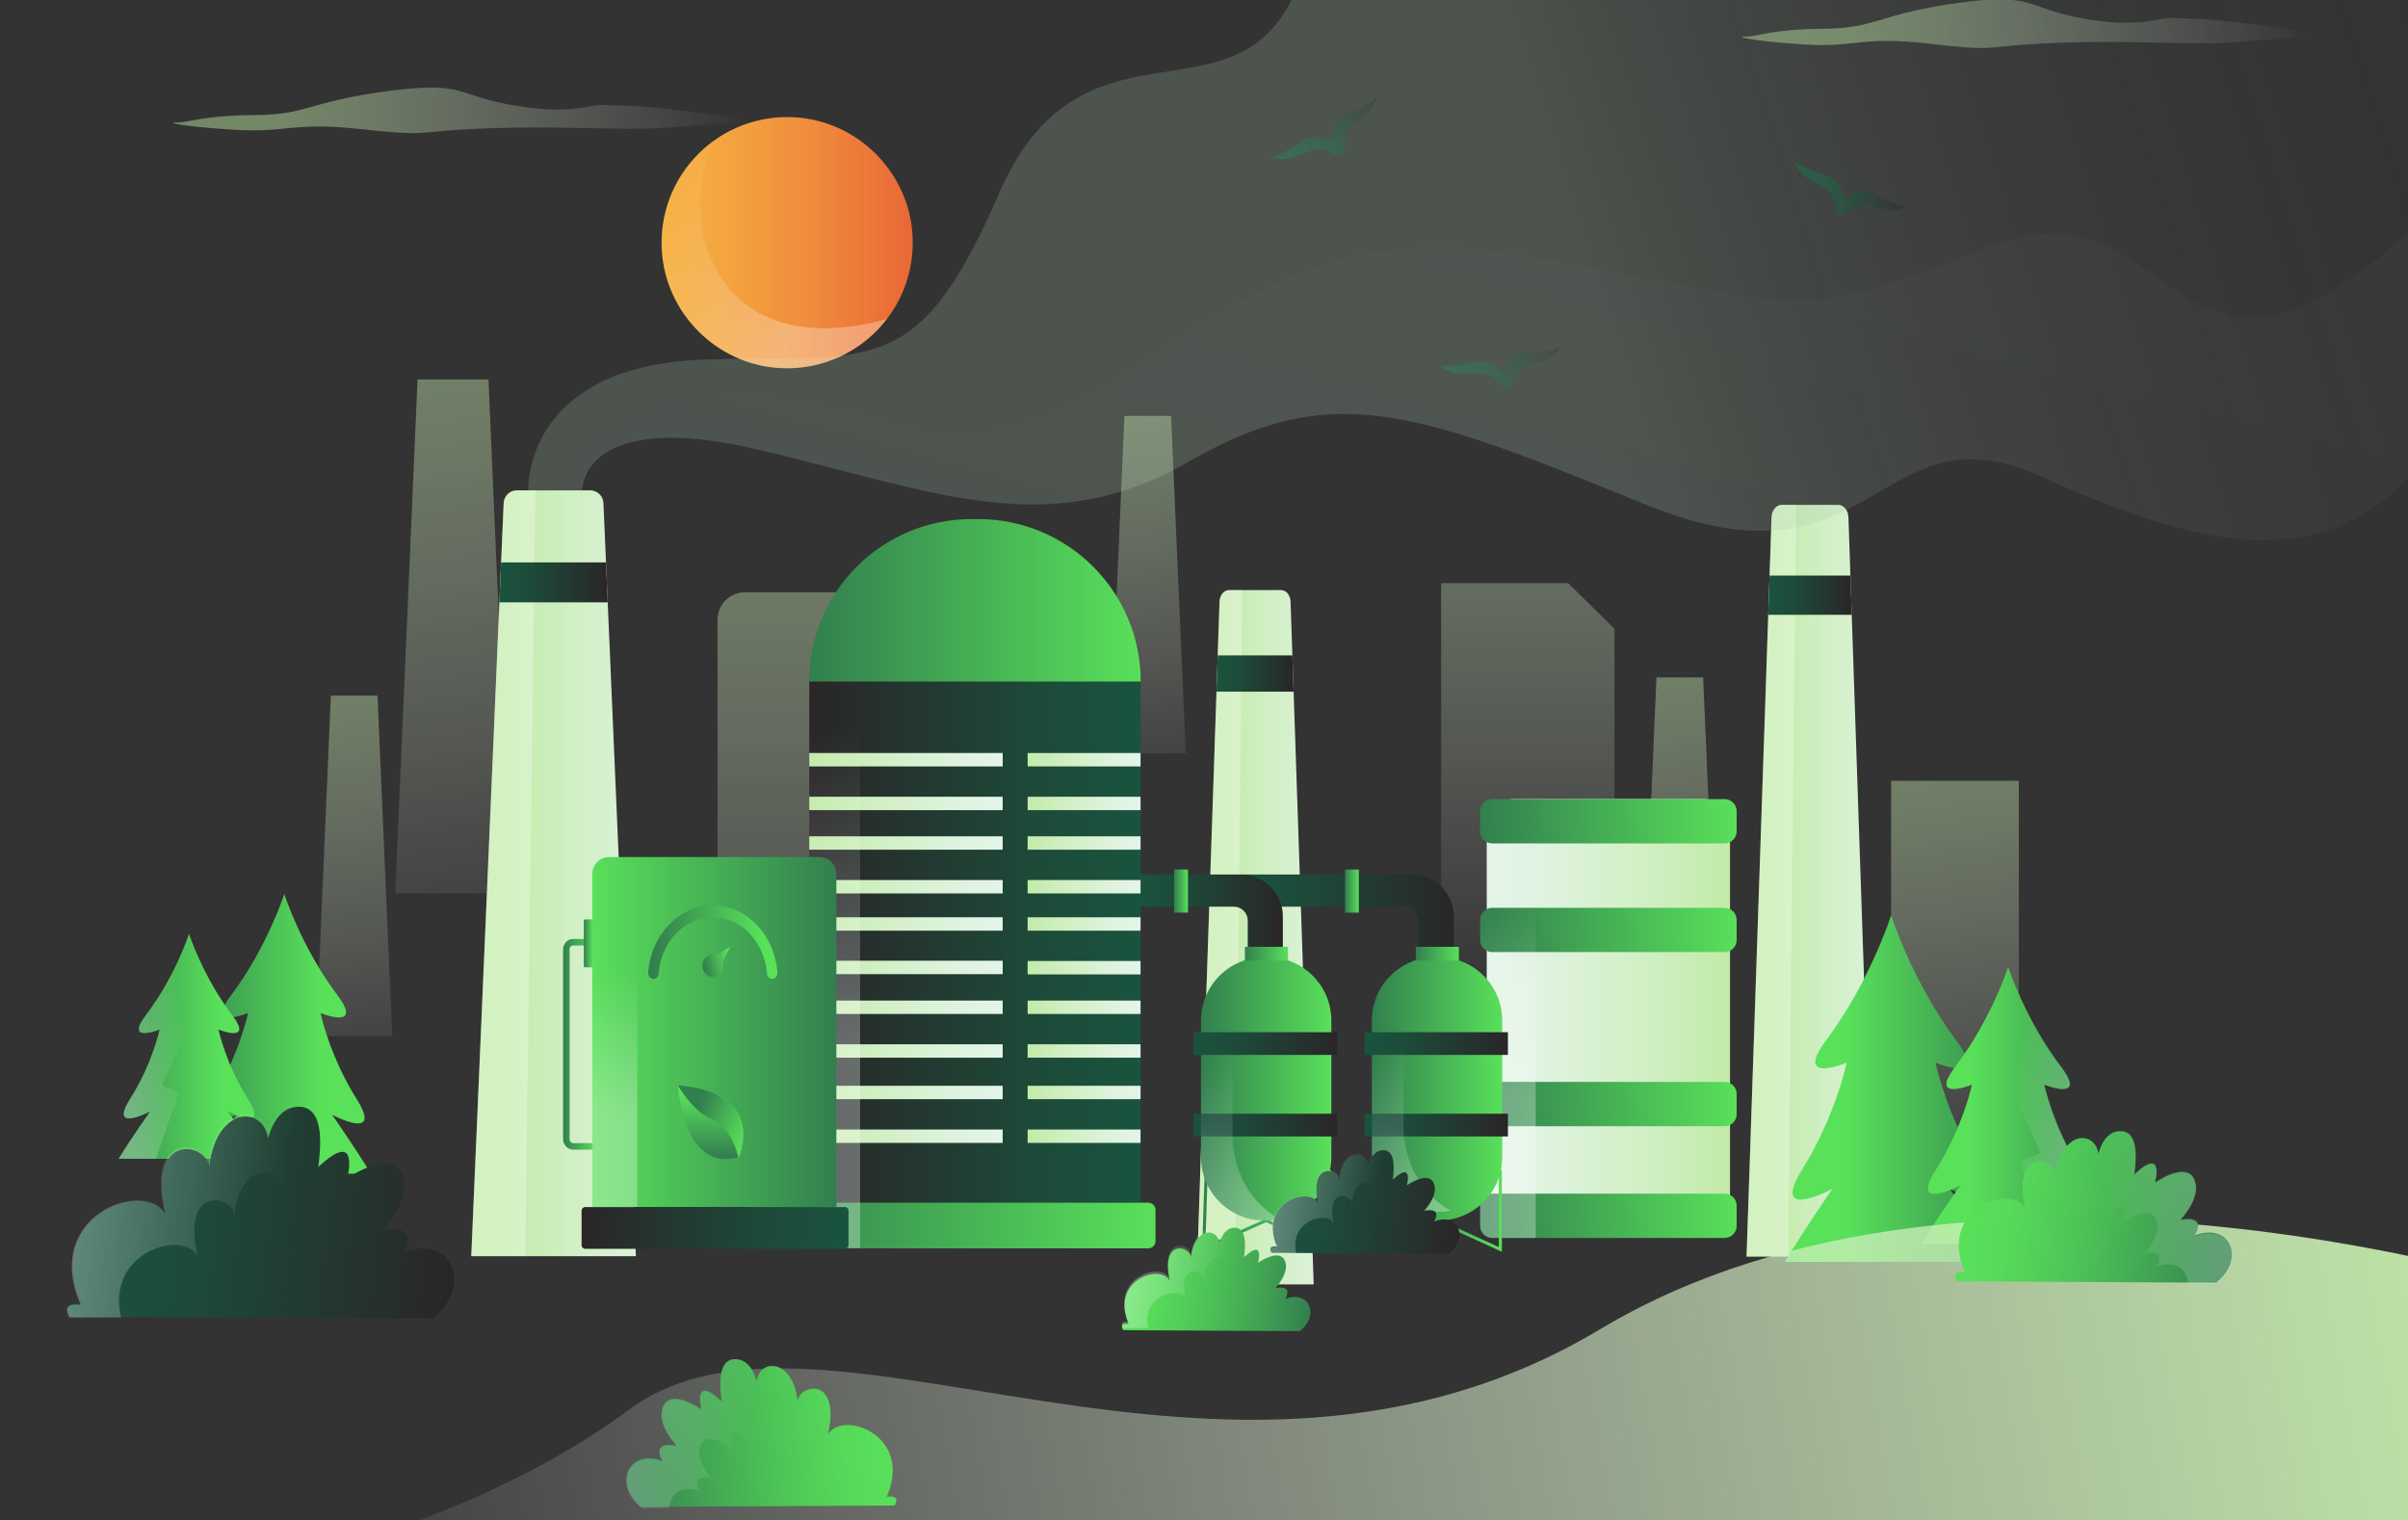 <svg width="792" height="500" viewBox="0 0 792 500" fill="none" xmlns="http://www.w3.org/2000/svg">
<rect x="0" y="0" width="792" height="500" fill="#333333" stroke="none"/>
<g clip-path="url(#clip0_19_3)">
<path opacity="0.5" d="M313 338.788H236V203.819C236 198.831 240.05 194.788 245.046 194.788H313V338.788Z" fill="url(#paint0_linear_19_3)"/>
<path opacity="0.5" d="M474 191.788H515.773L531 206.797V322.788H474V191.788Z" fill="url(#paint1_linear_19_3)"/>
<path opacity="0.5" d="M162.616 169.904L162.215 160.5L161.797 151.095L161.396 141.706L160.661 124.788H137.325L136.59 141.706L136.189 151.095L135.772 160.5L135.371 169.904L130 293.788H168L162.616 169.904Z" fill="url(#paint2_linear_19_3)"/>
<path opacity="0.5" d="M125.456 258.687L125.193 252.455L124.918 246.222L124.655 240.001L124.171 228.788H108.819L108.336 240.001L108.072 246.222L107.798 252.455L107.534 258.687L104 340.788H129L125.456 258.687Z" fill="url(#paint3_linear_19_3)"/>
<path opacity="0.5" d="M561.456 252.689L561.193 246.456L560.918 240.223L560.655 234.001L560.171 222.788H544.819L544.336 234.001L544.072 240.223L543.796 246.456L543.533 252.689L540 334.788H565L561.456 252.689Z" fill="url(#paint4_linear_19_3)"/>
<path opacity="0.5" d="M386.458 166.42L386.194 160.244L385.919 154.067L385.656 147.901L385.172 136.788H369.819L369.336 147.901L369.072 154.067L368.797 160.244L368.533 166.42L365 247.788H390L386.458 166.42Z" fill="url(#paint5_linear_19_3)"/>
<path opacity="0.5" d="M664 256.788H622V371.788H664V256.788Z" fill="url(#paint6_linear_19_3)"/>
<path d="M300.121 77.128C301.696 102.056 281.145 122.607 256.217 121.032C235.66 119.732 218.978 103.052 217.68 82.495C216.104 57.567 236.656 37.015 261.584 38.591C282.141 39.889 298.821 56.571 300.121 77.128Z" fill="url(#paint7_linear_19_3)"/>
<path d="M291.739 104.847C287.736 106.129 251.83 116.721 236.119 89.587C227.454 74.62 229.864 58.637 234.163 46.742C223.448 54.771 216.755 67.876 217.679 82.495C218.978 103.052 235.658 119.733 256.216 121.032C270.698 121.947 283.691 115.387 291.739 104.847Z" fill="url(#paint8_linear_19_3)"/>
<path opacity="0.5" d="M714.769 5.902C709.259 5.608 704.569 9.494 685.201 6.083C665.832 2.671 669.467 -2.651 643.457 1.039C617.448 4.729 617.172 9.354 599.739 9.459C582.308 9.563 577.88 12.192 574.283 12.014C570.686 11.836 574.006 13.324 592.545 14.571C611.084 15.817 611.36 11.741 634.325 14.348C657.291 16.955 650.927 15.437 671.125 14.348C691.323 13.259 705.888 14.095 722.124 14.246C738.361 14.397 744.448 12.48 754.686 12.728C764.925 12.976 766.411 11.411 746.023 8.64C725.636 5.866 725.41 6.471 714.769 5.902Z" fill="url(#paint9_linear_19_3)"/>
<path opacity="0.5" d="M198.768 34.52C193.258 34.244 188.567 37.888 169.199 34.69C149.831 31.491 153.465 26.501 127.456 29.961C101.447 33.42 101.171 37.756 83.74 37.854C66.308 37.952 61.88 40.417 58.283 40.25C54.686 40.083 58.006 41.478 76.545 42.648C95.084 43.816 95.36 39.994 118.325 42.438C141.291 44.882 134.927 43.459 155.125 42.438C175.323 41.417 189.888 42.201 206.124 42.343C222.361 42.484 228.448 40.687 238.686 40.919C248.925 41.151 250.411 39.685 230.023 37.087C209.634 34.487 209.407 35.053 198.768 34.52Z" fill="url(#paint10_linear_19_3)"/>
<path d="M589.987 53.027C589.987 53.027 591.44 56.72 595.043 58.868C598.646 61.015 603.275 62.846 603.643 67.156C604.011 71.465 606.045 71.343 607.827 70.037C609.609 68.73 612.341 66.263 617.745 68.245C623.148 70.227 627.139 67.902 627.139 67.902C627.139 67.902 622.528 67.625 617.299 63.921C612.07 60.216 606.703 65.478 606.703 65.478C606.703 65.478 606.955 59.634 599.537 57.261C592.117 54.888 589.987 53.027 589.987 53.027Z" fill="url(#paint11_linear_19_3)"/>
<path d="M473.681 120.375C473.681 120.375 476.812 122.814 481.006 122.827C485.201 122.84 490.117 122.059 492.628 125.58C495.14 129.101 496.828 127.961 497.696 125.929C498.564 123.896 499.659 120.383 505.319 119.336C510.978 118.288 513.229 114.256 513.229 114.256C513.229 114.256 509.121 116.365 502.733 115.841C496.345 115.316 494.408 122.576 494.408 122.576C494.408 122.576 491.649 117.42 484.056 119.155C476.463 120.892 473.681 120.375 473.681 120.375Z" fill="url(#paint12_linear_19_3)"/>
<path d="M418 51.914C418 51.914 421.798 53.065 425.717 51.572C429.636 50.078 433.944 47.583 437.553 49.967C441.161 52.351 442.328 50.681 442.408 48.472C442.488 46.264 442.248 42.591 447.154 39.581C452.06 36.571 452.711 32 452.711 32C452.711 32 449.635 35.445 443.486 37.248C437.335 39.052 438.135 46.524 438.135 46.524C438.135 46.524 433.708 42.702 427.245 47.05C420.782 51.398 418 51.914 418 51.914Z" fill="url(#paint13_linear_19_3)"/>
<path d="M426.278 251.36L425.881 239.419L425.468 227.479L425.071 215.558L424.472 197.871C424.4 195.75 423.029 194.076 421.361 194.076H404.224C402.556 194.076 401.185 195.75 401.112 197.871L400.513 215.558L400.116 227.479L399.703 239.419L399.306 251.36L393.524 422.424H432.077L426.278 251.36Z" fill="url(#paint14_linear_19_3)"/>
<path d="M404.223 194.076C402.555 194.076 401.184 195.75 401.111 197.871L400.512 215.558L400.115 227.479L399.702 239.419L399.305 251.36L393.523 422.424H406.179L408.557 194.076H404.223Z" fill="url(#paint15_linear_19_3)"/>
<path d="M425.467 227.479H400.115L400.513 215.558H425.07L425.467 227.479Z" fill="url(#paint16_linear_19_3)"/>
<path d="M609.915 228.059L609.485 215.131L609.037 202.202L608.607 189.296L607.958 170.147C607.881 167.85 606.396 166.038 604.59 166.038H586.035C584.229 166.038 582.744 167.849 582.666 170.147L582.018 189.296L581.588 202.202L581.14 215.131L580.71 228.059L574.449 413.268H616.189L609.915 228.059Z" fill="url(#paint17_linear_19_3)"/>
<path d="M586.037 166.038C584.231 166.038 582.746 167.849 582.669 170.147L582.02 189.296L581.59 202.202L581.142 215.131L580.712 228.059L574.451 413.268H588.153L590.729 166.038H586.037Z" fill="url(#paint18_linear_19_3)"/>
<path d="M609.038 202.202H581.59L582.02 189.296H608.608L609.038 202.202Z" fill="url(#paint19_linear_19_3)"/>
<path d="M201.012 224.454L200.454 211.283L199.874 198.112L199.316 184.964L198.474 165.455C198.373 163.115 196.447 161.27 194.103 161.27H170.031C167.688 161.27 165.762 163.115 165.66 165.455L164.818 184.964L164.26 198.112L163.68 211.283L163.122 224.454L155 413.143H209.156L201.012 224.454Z" fill="url(#paint20_linear_19_3)"/>
<path d="M170.031 161.269C167.688 161.269 165.762 163.114 165.66 165.454L164.818 184.963L164.26 198.111L163.68 211.282L163.122 224.453L155 413.142H172.778L176.119 161.268L170.031 161.269Z" fill="url(#paint21_linear_19_3)"/>
<path d="M199.874 198.112H164.262L164.82 184.964H199.316L199.874 198.112Z" fill="url(#paint22_linear_19_3)"/>
<path opacity="0.17" d="M1099.89 83.381C1099.89 83.381 1053.71 160.199 934.054 123.267C814.396 86.335 815.873 136.562 787.805 161.268C759.737 185.973 725.76 181.371 671.463 156.75C617.165 132.129 617.429 197.128 541.156 165.914C464.883 134.7 437.859 124.908 391.244 151.699C344.629 178.49 307.861 161.675 249.427 147.888C190.993 134.1 191.486 161.268 191.486 161.268H173.759C173.759 161.268 171.789 120.312 231.666 118.263C286.772 116.378 301.606 125.813 328.516 63.769C355.427 1.724 404.827 42.103 425.429 -1.231C446.03 -44.565 525.695 -81.461 628.692 -51.274C722.04 -23.915 769.651 -127.54 817.908 -141H1099.89V83.381Z" fill="url(#paint23_linear_19_3)"/>
<path opacity="0.04" d="M1099.89 -30.374V83.374C1099.89 83.374 1053.72 160.202 934.054 123.267C814.392 86.331 815.878 136.564 787.812 161.275C759.731 185.97 725.768 181.375 671.459 156.755C617.166 132.137 617.427 197.122 541.149 165.916C464.887 134.695 437.863 124.905 391.246 151.7C344.628 178.494 307.86 161.674 249.431 147.885C190.986 134.098 191.491 161.275 191.491 161.275H184.597C184.597 161.275 187.048 109.478 292.249 139.521C370.318 161.811 394.737 66.829 495.249 83.237C595.762 99.629 584.563 108.575 653.639 81.306C722.716 54.022 713.586 167.587 817.913 49.41C922.242 -68.78 967.313 80.265 1099.89 -30.374Z" fill="url(#paint24_linear_19_3)"/>
<path d="M560.042 406.802H497.964C493.011 406.802 488.995 402.786 488.995 397.833V271.744C488.995 266.791 493.011 262.775 497.964 262.775H560.042C564.995 262.775 569.011 266.791 569.011 271.744V397.832C569.011 402.785 564.995 406.802 560.042 406.802Z" fill="url(#paint25_linear_19_3)"/>
<path d="M567.221 277.383H490.794C488.597 277.383 486.818 275.603 486.818 273.407V266.794C486.818 264.598 488.597 262.818 490.794 262.818H567.221C569.417 262.818 571.197 264.598 571.197 266.794V273.407C571.197 275.602 569.417 277.383 567.221 277.383Z" fill="url(#paint26_linear_19_3)"/>
<path d="M567.221 407.145H490.794C488.597 407.145 486.818 405.365 486.818 403.168V396.556C486.818 394.359 488.597 392.58 490.794 392.58H567.221C569.417 392.58 571.197 394.361 571.197 396.556V403.168C571.197 405.364 569.417 407.145 567.221 407.145Z" fill="url(#paint27_linear_19_3)"/>
<path d="M567.221 313.133H490.794C488.597 313.133 486.818 311.352 486.818 309.157V302.545C486.818 300.348 488.597 298.568 490.794 298.568H567.221C569.417 298.568 571.197 300.348 571.197 302.545V309.157C571.197 311.352 569.417 313.133 567.221 313.133Z" fill="url(#paint28_linear_19_3)"/>
<path d="M567.221 370.4H490.794C488.597 370.4 486.818 368.621 486.818 366.424V359.812C486.818 357.615 488.597 355.835 490.794 355.835H567.221C569.417 355.835 571.197 357.615 571.197 359.812V366.424C571.197 368.621 569.417 370.4 567.221 370.4Z" fill="url(#paint29_linear_19_3)"/>
<path d="M505.101 262.775H497.963C497.675 262.775 497.392 262.792 497.112 262.818H490.794C488.597 262.818 486.818 264.598 486.818 266.794V273.407C486.818 274.951 487.707 276.276 488.994 276.934V299.018C487.707 299.676 486.818 301 486.818 302.545V309.157C486.818 310.701 487.707 312.026 488.994 312.684V356.285C487.707 356.943 486.818 358.267 486.818 359.812V366.424C486.818 367.968 487.707 369.293 488.994 369.951V393.028C487.707 393.686 486.818 395.01 486.818 396.555V403.167C486.818 405.364 488.597 407.143 490.794 407.143H505.102V262.775H505.101Z" fill="url(#paint30_linear_19_3)"/>
<path d="M420.852 298.197H462.014C464.54 298.197 466.588 300.244 466.588 302.77V318.165H478.135V301.394C478.135 293.782 471.965 287.612 464.353 287.612H408.155L420.852 298.197Z" fill="url(#paint31_linear_19_3)"/>
<path d="M446.92 285.97H442.369V300.148H446.92V285.97Z" fill="url(#paint32_linear_19_3)"/>
<path d="M375.024 298.197H405.816C408.342 298.197 410.389 300.244 410.389 302.77V318.165H421.937V301.394C421.937 293.782 415.767 287.612 408.155 287.612H375.024V298.197Z" fill="url(#paint33_linear_19_3)"/>
<path d="M390.722 285.97H386.171V300.148H390.722V285.97Z" fill="url(#paint34_linear_19_3)"/>
<path d="M417.016 401.407H415.883C404.354 401.407 395.008 392.06 395.008 380.532V335.668C395.008 324.139 404.354 314.792 415.883 314.792H417.016C428.545 314.792 437.891 324.139 437.891 335.668V380.532C437.891 392.06 428.545 401.407 417.016 401.407Z" fill="url(#paint35_linear_19_3)"/>
<path d="M439.765 339.483H392.655V346.951H439.765V339.483Z" fill="url(#paint36_linear_19_3)"/>
<path d="M439.765 366.294H392.655V373.763H439.765V366.294Z" fill="url(#paint37_linear_19_3)"/>
<path d="M396.766 383.931L395.911 410.531L416.449 401.407L437.276 410.914V384.87" stroke="url(#paint38_linear_19_3)" stroke-miterlimit="10"/>
<path d="M473.214 401.407H472.081C460.552 401.407 451.206 392.06 451.206 380.532V335.668C451.206 324.139 460.552 314.792 472.081 314.792H473.214C484.743 314.792 494.089 324.139 494.089 335.668V380.532C494.089 392.06 484.743 401.407 473.214 401.407Z" fill="url(#paint39_linear_19_3)"/>
<path d="M495.963 339.483H448.853V346.951H495.963V339.483Z" fill="url(#paint40_linear_19_3)"/>
<path d="M495.963 366.294H448.853V373.763H495.963V366.294Z" fill="url(#paint41_linear_19_3)"/>
<path d="M452.107 386.019V410.531L472.647 401.407L493.473 410.914V384.87" stroke="url(#paint42_linear_19_3)" stroke-miterlimit="10"/>
<path d="M465.65 315.946V311.395H479.829V315.946H465.65Z" fill="url(#paint43_linear_19_3)"/>
<path d="M409.453 315.946V311.395H423.631V315.946H409.453Z" fill="url(#paint44_linear_19_3)"/>
<path d="M405.374 373.163V317.649C399.18 321.271 395.006 327.974 395.006 335.666V380.53C395.006 392.059 404.353 401.405 415.881 401.405H417.015C418.343 401.405 419.638 401.268 420.897 401.03C404.442 391.555 405.374 373.163 405.374 373.163Z" fill="url(#paint45_linear_19_3)"/>
<path d="M461.622 370.341V314.827C455.428 318.449 451.255 325.152 451.255 332.844V377.708C451.255 389.237 460.601 398.583 472.13 398.583H473.263C474.591 398.583 475.886 398.446 477.145 398.208C460.691 388.732 461.622 370.341 461.622 370.341Z" fill="url(#paint46_linear_19_3)"/>
<path d="M476.505 412.354C483.24 406.944 479.433 398.713 471.696 401.732C474.427 396.721 468.396 398.216 468.396 398.216C468.396 398.216 473.409 393.027 471.492 389.01C469.575 384.993 462.727 389.828 462.727 389.828C462.727 389.828 464.946 381.56 458.076 387.993C458.392 385.589 459.32 378.56 455.215 378.298C451.11 378.036 450.031 383.356 450.031 383.356C449.074 377.772 441.27 378.437 440.508 388.498C441.229 384.453 430.351 381.325 433.54 395.671C430.524 390.003 413.796 395.553 419.979 410.018C416.465 409.555 418.207 412.044 418.207 412.044" fill="url(#paint47_linear_19_3)"/>
<path d="M438.67 402.367C435.851 390.16 445.146 392.751 444.56 396.204C445.139 387.622 451.786 387.001 452.641 391.753C452.641 391.753 450.889 381.781 456.73 378.328C456.318 378.029 455.816 377.842 455.202 377.808C451.05 377.578 450.005 382.965 450.005 382.965C448.991 377.329 441.11 378.066 440.423 388.242C441.12 384.147 430.099 381.076 433.441 395.549C430.345 389.847 413.485 395.595 419.856 410.162C416.301 409.722 418.081 412.225 418.081 412.225L426.36 412.199C423.796 401.769 436.244 397.897 438.67 402.367Z" fill="url(#paint48_linear_19_3)"/>
<path d="M266.177 395.565H375.189V223.331H266.177V395.565Z" fill="url(#paint49_linear_19_3)"/>
<path d="M377.685 410.57H250.394C249.085 410.57 248.024 409.51 248.024 408.201V397.934C248.024 396.625 249.085 395.565 250.394 395.565H377.685C378.994 395.565 380.054 396.625 380.054 397.934V408.201C380.056 409.51 378.994 410.57 377.685 410.57Z" fill="url(#paint50_linear_19_3)"/>
<path d="M375.189 224.142H266.127C266.127 194.639 290.044 170.721 319.548 170.721H321.77C351.272 170.721 375.189 194.639 375.189 224.142Z" fill="url(#paint51_linear_19_3)"/>
<path d="M337.988 252.066H375.126V247.656H337.988V252.066Z" fill="url(#paint52_linear_19_3)"/>
<path d="M266.164 252.066H329.789V247.656H266.164V252.066Z" fill="url(#paint53_linear_19_3)"/>
<path d="M337.988 266.447H375.126V262.037H337.988V266.447Z" fill="url(#paint54_linear_19_3)"/>
<path d="M266.164 266.447H329.789V262.037H266.164V266.447Z" fill="url(#paint55_linear_19_3)"/>
<path d="M337.988 252.066H375.126V247.656H337.988V252.066Z" fill="url(#paint56_linear_19_3)"/>
<path d="M266.164 252.066H329.789V247.656H266.164V252.066Z" fill="url(#paint57_linear_19_3)"/>
<path d="M337.988 266.447H375.126V262.037H337.988V266.447Z" fill="url(#paint58_linear_19_3)"/>
<path d="M266.164 266.447H329.789V262.037H266.164V266.447Z" fill="url(#paint59_linear_19_3)"/>
<path d="M337.988 279.46H375.126V275.05H337.988V279.46Z" fill="url(#paint60_linear_19_3)"/>
<path d="M266.164 279.46H329.789V275.05H266.164V279.46Z" fill="url(#paint61_linear_19_3)"/>
<path d="M337.988 293.84H375.126V289.431H337.988V293.84Z" fill="url(#paint62_linear_19_3)"/>
<path d="M266.164 293.84H329.789V289.431H266.164V293.84Z" fill="url(#paint63_linear_19_3)"/>
<path d="M337.988 306.086H375.126V301.676H337.988V306.086Z" fill="url(#paint64_linear_19_3)"/>
<path d="M266.164 306.086H329.789V301.676H266.164V306.086Z" fill="url(#paint65_linear_19_3)"/>
<path d="M337.988 320.467H375.126V316.057H337.988V320.467Z" fill="url(#paint66_linear_19_3)"/>
<path d="M337.988 333.481H375.126V329.071H337.988V333.481Z" fill="url(#paint67_linear_19_3)"/>
<path d="M266.164 333.481H329.789V329.071H266.164V333.481Z" fill="url(#paint68_linear_19_3)"/>
<path d="M337.988 347.86H375.126V343.45H337.988V347.86Z" fill="url(#paint69_linear_19_3)"/>
<path d="M266.164 347.86H329.789V343.45H266.164V347.86Z" fill="url(#paint70_linear_19_3)"/>
<path d="M337.988 361.51H375.126V357.1H337.988V361.51Z" fill="url(#paint71_linear_19_3)"/>
<path d="M266.164 361.51H329.789V357.1H266.164V361.51Z" fill="url(#paint72_linear_19_3)"/>
<path d="M337.988 375.89H375.126V371.48H337.988V375.89Z" fill="url(#paint73_linear_19_3)"/>
<path d="M266.164 375.89H329.789V371.48H266.164V375.89Z" fill="url(#paint74_linear_19_3)"/>
<path d="M266.164 320.384H329.789V315.974H266.164V320.384Z" fill="url(#paint75_linear_19_3)"/>
<path d="M282.889 250.708C282.889 200.716 299.968 179.746 311.023 171.406C285.573 175.506 266.126 197.658 266.126 224.38H266.176V248H266.164V252.429H266.176V262.445H266.164V266.874H266.176V275.517H266.164V279.946H266.176V289.963H266.164V294.392H266.176V302.264H266.164V306.693H266.176V316.626H266.164V321.055H266.176V329.781H266.164V334.21H266.176V334.856L271.956 403.999L278.375 410.446H282.889C282.889 391.287 282.889 314.818 282.889 250.708Z" fill="url(#paint76_linear_19_3)"/>
<path d="M194.805 396.999H275.082V287.44C275.082 284.357 272.583 281.858 269.5 281.858H200.369C197.297 281.858 194.805 284.349 194.805 287.422V396.999Z" fill="url(#paint77_linear_19_3)"/>
<path d="M194.829 377.028H188.506C187.271 377.028 186.27 375.895 186.27 374.496V312.355C186.27 310.994 187.243 309.892 188.445 309.892H192.507" stroke="url(#paint78_linear_19_3)" stroke-width="2.145" stroke-miterlimit="10" stroke-linecap="round"/>
<path d="M253.977 321.939C253.104 321.939 252.339 321.204 252.266 320.22C251.493 309.856 243.797 301.689 234.447 301.689C225.098 301.689 217.403 309.856 216.63 320.22C216.556 321.204 215.79 321.939 214.918 321.939C213.881 321.939 213.104 320.913 213.197 319.743C214.179 307.444 223.334 297.775 234.447 297.775C245.56 297.775 254.715 307.444 255.698 319.743C255.792 320.913 255.014 321.939 253.977 321.939Z" fill="url(#paint79_linear_19_3)"/>
<path d="M240.267 311.262C240.267 311.262 235.719 314.131 235.472 314.044C234.905 313.844 234.281 313.808 233.655 313.978C231.845 314.467 230.718 316.48 231.139 318.471C231.559 320.462 233.367 321.68 235.178 321.19C236.989 320.7 238.115 318.689 237.695 316.696C237.614 316.311 240.267 311.262 240.267 311.262Z" fill="url(#paint80_linear_19_3)"/>
<path d="M243.218 380.333C243.218 380.333 226.491 388.289 222.872 356.979C222.872 356.979 250.743 357.295 243.218 380.333Z" fill="url(#paint81_linear_19_3)"/>
<path d="M233.541 367.786C241.028 370.955 242.778 380.463 242.778 380.463L242.902 380.466C243.101 380.388 243.218 380.334 243.218 380.334C250.555 357.872 224.257 357.011 222.935 356.981C224.76 359.92 228.862 365.804 233.541 367.786Z" fill="url(#paint82_linear_19_3)"/>
<path d="M277.893 396.991H192.48C191.822 396.991 191.289 397.524 191.289 398.182V409.519C191.289 410.177 191.822 410.71 192.48 410.71H277.893C278.552 410.71 279.084 410.176 279.084 409.519V398.182C279.086 397.525 278.552 396.991 277.893 396.991Z" fill="url(#paint83_linear_19_3)"/>
<path d="M194.898 318.158H192.464C192.22 318.158 192.022 317.96 192.022 317.716V302.818C192.022 302.575 192.22 302.376 192.464 302.376H194.898V318.158Z" fill="url(#paint84_linear_19_3)"/>
<path d="M209.603 290.737H194.708V396.923H209.603V290.737Z" fill="url(#paint85_linear_19_3)"/>
<path d="M427.528 437.788C434.24 432.389 430.447 424.174 422.736 427.187C425.458 422.185 419.447 423.678 419.447 423.678C419.447 423.678 424.443 418.498 422.532 414.489C420.623 410.48 413.797 415.306 413.797 415.306C413.797 415.306 416.01 407.053 409.162 413.474C409.479 411.075 410.403 404.059 406.311 403.798C402.22 403.537 401.145 408.846 401.145 408.846C400.192 403.273 392.414 403.936 391.655 413.979C392.374 409.941 381.532 406.819 384.71 421.138C381.705 415.481 365.034 421.02 371.197 435.458C367.695 434.995 369.43 437.48 369.43 437.48" fill="url(#paint86_linear_19_3)"/>
<path d="M389.984 427.052C387.172 414.995 396.445 417.554 395.86 420.965C396.438 412.488 403.068 411.875 403.921 416.569C403.921 416.569 402.173 406.719 408 403.309C407.589 403.014 407.088 402.829 406.475 402.795C402.333 402.568 401.291 407.888 401.291 407.888C400.279 402.322 392.417 403.05 391.732 413.1C392.427 409.056 381.433 406.023 384.767 420.318C381.678 414.686 364.86 420.363 371.215 434.751C367.668 434.317 369.445 436.788 369.445 436.788L377.703 436.764C375.145 426.462 387.563 422.639 389.984 427.052Z" fill="url(#paint87_linear_19_3)"/>
<path d="M65 386C70.529 376.972 77.761 366.654 77.761 366.654C77.761 366.654 60.746 375.682 69.679 361.495C78.612 347.309 81.589 333.169 81.589 333.169C81.589 333.169 67.199 339.025 76.059 327.246C87.969 311.411 93.5 294 93.5 294C93.5 294 99.029 311.411 110.94 327.246C119.8 339.024 105.411 333.169 105.411 333.169C105.411 333.169 108.388 347.309 117.321 361.495C126.254 375.682 109.239 366.654 109.239 366.654C109.239 366.654 116.471 376.972 122 386H65Z" fill="url(#paint88_linear_19_3)"/>
<path d="M57.36 398.29H66.682V376.314H57.36V398.29Z" fill="url(#paint89_linear_19_3)"/>
<path d="M39 381.115C43.496 373.852 49.376 365.551 49.376 365.551C49.376 365.551 35.541 372.814 42.804 361.401C50.067 349.988 52.488 338.613 52.488 338.613C52.488 338.613 40.788 343.323 47.992 333.848C57.676 321.108 62.172 307.101 62.172 307.101C62.172 307.101 66.669 321.108 76.352 333.848C83.556 343.323 71.855 338.613 71.855 338.613C71.855 338.613 74.277 349.988 81.54 361.401C88.802 372.814 74.968 365.551 74.968 365.551C74.968 365.551 80.848 373.852 85.344 381.115H39Z" fill="url(#paint90_linear_19_3)"/>
<path d="M51.293 381.115L58.594 359.981C58.745 359.545 58.527 359.069 58.1 358.898L54.084 357.286C53.629 357.103 53.417 356.578 53.62 356.129L64.224 332.676C64.503 332.057 63.992 331.374 63.32 331.466L59.571 331.982C58.931 332.07 58.425 331.45 58.64 330.841L64.707 313.619C63 309.676 62.172 307.098 62.172 307.098C62.172 307.098 57.676 321.106 47.992 333.845C40.788 343.321 52.488 338.61 52.488 338.61C52.488 338.61 50.067 349.985 42.804 361.399C35.541 372.812 49.376 365.549 49.376 365.549C49.376 365.549 43.495 373.849 39 381.112H51.293V381.115Z" fill="url(#paint91_linear_19_3)"/>
<path d="M657 415C650.21 403.813 641.328 391.027 641.328 391.027C641.328 391.027 662.224 402.214 651.254 384.635C640.284 367.057 636.627 349.536 636.627 349.536C636.627 349.536 654.299 356.792 643.419 342.196C628.792 322.575 622 301 622 301C622 301 615.21 322.575 600.583 342.196C589.702 356.79 607.373 349.536 607.373 349.536C607.373 349.536 603.716 367.057 592.746 384.635C581.776 402.214 602.672 391.027 602.672 391.027C602.672 391.027 593.79 403.813 587 415H657Z" fill="url(#paint92_linear_19_3)"/>
<path d="M689 409C683.47 400.07 676.239 389.865 676.239 389.865C676.239 389.865 693.254 398.795 684.321 384.762C675.388 370.73 672.41 356.744 672.41 356.744C672.41 356.744 686.801 362.536 677.941 350.885C666.03 335.222 660.499 318 660.499 318C660.499 318 654.969 335.222 643.059 350.885C634.199 362.536 648.59 356.744 648.59 356.744C648.59 356.744 645.612 370.73 636.679 384.762C627.746 398.795 644.761 389.865 644.761 389.865C644.761 389.865 637.529 400.07 632 409H689Z" fill="url(#paint93_linear_19_3)"/>
<path d="M673.697 409L664.609 383.017C664.421 382.481 664.692 381.896 665.225 381.686L670.223 379.704C670.789 379.478 671.054 378.833 670.801 378.282L657.601 349.447C657.253 348.686 657.89 347.846 658.726 347.959L663.392 348.594C664.189 348.702 664.82 347.939 664.552 347.191L657 326.017C659.124 321.169 660.155 318 660.155 318C660.155 318 665.752 335.222 677.807 350.884C686.774 362.534 672.21 356.743 672.21 356.743C672.21 356.743 675.224 370.728 684.265 384.76C693.306 398.792 676.084 389.862 676.084 389.862C676.084 389.862 683.404 400.067 689 408.997H673.697V409Z" fill="url(#paint94_linear_19_3)"/>
<path d="M142.325 433.625C156.092 422.568 148.31 405.745 132.496 411.914C138.079 401.671 125.751 404.728 125.751 404.728C125.751 404.728 135.997 394.12 132.08 385.911C128.164 377.701 114.166 387.583 114.166 387.583C114.166 387.583 118.704 370.684 104.66 383.832C105.308 378.917 107.204 364.551 98.812 364.016C90.421 363.479 88.216 374.356 88.216 374.356C86.26 362.943 70.31 364.301 68.752 384.867C70.227 376.599 47.991 370.204 54.509 399.527C48.345 387.944 14.153 399.285 26.794 428.852C19.61 427.905 23.17 432.993 23.17 432.993" fill="url(#paint95_linear_19_3)"/>
<path d="M64.995 413.213C59.233 388.264 78.232 393.558 77.033 400.615C78.216 383.075 91.802 381.804 93.55 391.519C93.55 391.519 89.97 371.136 101.907 364.078C101.065 363.469 100.039 363.085 98.783 363.015C90.298 362.543 88.161 373.553 88.161 373.553C86.089 362.035 69.981 363.541 68.577 384.339C70 375.971 47.474 369.694 54.305 399.275C47.978 387.62 13.518 399.367 26.539 429.143C19.271 428.245 22.912 433.358 22.912 433.358L39.832 433.308C34.593 411.991 60.036 404.078 64.995 413.213Z" fill="url(#paint96_linear_19_3)"/>
<path d="M53 522.362C53 522.362 144.019 510.24 206.892 463.613C269.765 416.987 401.843 511.732 526.333 437.137C650.822 362.542 842.166 425.872 842.166 425.872L847 580.707L66.765 605.788L53 522.362Z" fill="url(#paint97_linear_19_3)"/>
<path d="M728.974 421.869C738.834 413.949 733.261 401.902 721.934 406.319C725.932 398.984 717.104 401.172 717.104 401.172C717.104 401.172 724.443 393.575 721.636 387.695C718.831 381.815 708.807 388.893 708.807 388.893C708.807 388.893 712.055 376.789 701.998 386.207C702.462 382.687 703.819 372.397 697.81 372.014C691.8 371.63 690.221 379.419 690.221 379.419C688.82 371.245 677.396 372.217 676.279 386.946C677.336 381.025 661.41 376.444 666.078 397.447C661.663 389.15 637.174 397.272 646.227 418.449C641.083 417.769 643.631 421.414 643.631 421.414" fill="url(#paint98_linear_19_3)"/>
<path d="M709.326 416.602C712.693 410.425 705.257 412.269 705.257 412.269C705.257 412.269 711.438 405.87 709.075 400.918C706.713 395.967 698.269 401.927 698.269 401.927C698.269 401.927 701.006 391.733 692.535 399.666C692.927 396.701 694.069 388.035 689.008 387.711C683.946 387.387 682.617 393.948 682.617 393.948C682.617 393.948 678.302 391.197 676.295 385.62C678.078 372.325 688.755 371.668 690.112 379.58C690.112 379.58 691.698 371.755 697.736 372.14C703.774 372.526 702.411 382.864 701.944 386.4C712.049 376.938 708.785 389.099 708.785 389.099C708.785 389.099 718.857 381.988 721.676 387.896C724.494 393.804 717.121 401.437 717.121 401.437C717.121 401.437 725.992 399.238 721.975 406.608C733.355 402.17 738.956 414.275 729.049 422.232L719.519 422.181C719.659 417.638 715.532 414.182 709.326 416.602Z" fill="url(#paint99_linear_19_3)"/>
<path d="M211.065 495.586C201.458 487.87 206.888 476.132 217.924 480.436C214.029 473.29 222.63 475.422 222.63 475.422C222.63 475.422 215.48 468.02 218.214 462.291C220.947 456.563 230.714 463.458 230.714 463.458C230.714 463.458 227.548 451.666 237.347 460.841C236.895 457.412 235.573 447.387 241.428 447.013C247.283 446.64 248.821 454.228 248.821 454.228C250.186 446.264 261.316 447.212 262.404 461.562C261.375 455.792 276.89 451.33 272.343 471.792C276.644 463.709 300.503 471.622 291.683 492.254C296.695 491.592 294.212 495.143 294.212 495.143" fill="url(#paint100_linear_19_3)"/>
<path d="M230.207 490.455C226.927 484.436 234.172 486.233 234.172 486.233C234.172 486.233 228.15 479.999 230.452 475.174C232.754 470.35 240.98 476.157 240.98 476.157C240.98 476.157 238.314 466.226 246.566 473.954C246.185 471.066 245.072 462.622 250.003 462.307C254.934 461.992 256.229 468.383 256.229 468.383C256.229 468.383 260.433 465.703 262.389 460.269C260.652 447.317 250.25 446.677 248.928 454.385C248.928 454.385 247.382 446.761 241.499 447.136C235.617 447.513 236.945 457.584 237.4 461.03C227.554 451.811 230.735 463.659 230.735 463.659C230.735 463.659 220.922 456.731 218.176 462.487C215.43 468.243 222.613 475.68 222.613 475.68C222.613 475.68 213.97 473.537 217.884 480.718C206.796 476.394 201.34 488.188 210.992 495.94L220.277 495.889C220.141 491.464 224.161 488.097 230.207 490.455Z" fill="url(#paint101_linear_19_3)"/>
</g>
<defs>
<linearGradient id="paint0_linear_19_3" x1="274.5" y1="93.51" x2="274.5" y2="386.737" gradientUnits="userSpaceOnUse">
<stop offset="0.187" stop-color="#B5DB9C"/>
<stop offset="0.678" stop-color="#E1F0D6" stop-opacity="0.396"/>
<stop offset="1" stop-color="white" stop-opacity="0"/>
</linearGradient>
<linearGradient id="paint1_linear_19_3" x1="502.5" y1="61.731" x2="502.5" y2="328.485" gradientUnits="userSpaceOnUse">
<stop offset="0.187" stop-color="#B5DB9C"/>
<stop offset="0.678" stop-color="#E1F0D6" stop-opacity="0.396"/>
<stop offset="1" stop-color="white" stop-opacity="0"/>
</linearGradient>
<linearGradient id="paint2_linear_19_3" x1="121.546" y1="47.599" x2="162.768" y2="331.815" gradientUnits="userSpaceOnUse">
<stop offset="0.187" stop-color="#B5DB9C"/>
<stop offset="0.678" stop-color="#E1F0D6" stop-opacity="0.396"/>
<stop offset="1" stop-color="white" stop-opacity="0"/>
</linearGradient>
<linearGradient id="paint3_linear_19_3" x1="98.438" y1="177.633" x2="125.95" y2="365.932" gradientUnits="userSpaceOnUse">
<stop offset="0.187" stop-color="#B5DB9C"/>
<stop offset="0.678" stop-color="#E1F0D6" stop-opacity="0.396"/>
<stop offset="1" stop-color="white" stop-opacity="0"/>
</linearGradient>
<linearGradient id="paint4_linear_19_3" x1="534.438" y1="171.634" x2="561.95" y2="359.932" gradientUnits="userSpaceOnUse">
<stop offset="0.187" stop-color="#B5DB9C"/>
<stop offset="0.678" stop-color="#E1F0D6" stop-opacity="0.396"/>
<stop offset="1" stop-color="white" stop-opacity="0"/>
</linearGradient>
<linearGradient id="paint5_linear_19_3" x1="359.438" y1="86.091" x2="386.469" y2="272.777" gradientUnits="userSpaceOnUse">
<stop offset="0.187" stop-color="#B5DB9C"/>
<stop offset="0.678" stop-color="#E1F0D6" stop-opacity="0.396"/>
<stop offset="1" stop-color="white" stop-opacity="0"/>
</linearGradient>
<linearGradient id="paint6_linear_19_3" x1="626.427" y1="200.629" x2="655.463" y2="399.066" gradientUnits="userSpaceOnUse">
<stop offset="0.187" stop-color="#B5DB9C"/>
<stop offset="0.678" stop-color="#E1F0D6" stop-opacity="0.396"/>
<stop offset="1" stop-color="white" stop-opacity="0"/>
</linearGradient>
<linearGradient id="paint7_linear_19_3" x1="217.594" y1="79.811" x2="300.205" y2="79.811" gradientUnits="userSpaceOnUse">
<stop stop-color="#F6B141"/>
<stop offset="0.218" stop-color="#F4A740"/>
<stop offset="0.587" stop-color="#F08C3C"/>
<stop offset="1" stop-color="#E96736"/>
</linearGradient>
<linearGradient id="paint8_linear_19_3" x1="212.906" y1="72.078" x2="281.759" y2="99.588" gradientUnits="userSpaceOnUse">
<stop stop-color="white" stop-opacity="0"/>
<stop offset="0.772" stop-color="white" stop-opacity="0.3"/>
</linearGradient>
<linearGradient id="paint9_linear_19_3" x1="573.002" y1="7.787" x2="762.001" y2="7.787" gradientUnits="userSpaceOnUse">
<stop offset="0.187" stop-color="#B5DB9C"/>
<stop offset="0.678" stop-color="#E1F0D6" stop-opacity="0.396"/>
<stop offset="1" stop-color="white" stop-opacity="0"/>
</linearGradient>
<linearGradient id="paint10_linear_19_3" x1="57" y1="36.288" x2="246" y2="36.288" gradientUnits="userSpaceOnUse">
<stop offset="0.187" stop-color="#B5DB9C"/>
<stop offset="0.678" stop-color="#E1F0D6" stop-opacity="0.396"/>
<stop offset="1" stop-color="white" stop-opacity="0"/>
</linearGradient>
<linearGradient id="paint11_linear_19_3" x1="589.889" y1="62.768" x2="627.186" y2="63.141" gradientUnits="userSpaceOnUse">
<stop stop-color="#19543E"/>
<stop offset="0.307" stop-color="#1D4A39"/>
<stop offset="0.827" stop-color="#262F2C"/>
<stop offset="1" stop-color="#2A2527"/>
</linearGradient>
<linearGradient id="paint12_linear_19_3" x1="478.559" y1="128.808" x2="510.845" y2="110.134" gradientUnits="userSpaceOnUse">
<stop stop-color="#19543E"/>
<stop offset="0.307" stop-color="#1D4A39"/>
<stop offset="0.827" stop-color="#262F2C"/>
<stop offset="1" stop-color="#2A2527"/>
</linearGradient>
<linearGradient id="paint13_linear_19_3" x1="426.172" y1="57.104" x2="445.163" y2="27.205" gradientUnits="userSpaceOnUse">
<stop stop-color="#19543E"/>
<stop offset="0.307" stop-color="#1D4A39"/>
<stop offset="0.827" stop-color="#262F2C"/>
<stop offset="1" stop-color="#2A2527"/>
</linearGradient>
<linearGradient id="paint14_linear_19_3" x1="447.06" y1="308.25" x2="400.828" y2="308.25" gradientUnits="userSpaceOnUse">
<stop stop-color="#E4F4E9"/>
<stop offset="0.24" stop-color="#DFF3DF"/>
<stop offset="0.646" stop-color="#D1EFC4"/>
<stop offset="1" stop-color="#C2EBA8"/>
</linearGradient>
<linearGradient id="paint15_linear_19_3" x1="574.456" y1="273.041" x2="458.193" y2="297.208" gradientUnits="userSpaceOnUse">
<stop offset="0.308" stop-color="white" stop-opacity="0"/>
<stop offset="0.772" stop-color="white" stop-opacity="0.3"/>
</linearGradient>
<linearGradient id="paint16_linear_19_3" x1="400.116" y1="221.518" x2="425.468" y2="221.518" gradientUnits="userSpaceOnUse">
<stop stop-color="#19543E"/>
<stop offset="0.307" stop-color="#1D4A39"/>
<stop offset="0.827" stop-color="#262F2C"/>
<stop offset="1" stop-color="#2A2527"/>
</linearGradient>
<linearGradient id="paint17_linear_19_3" x1="632.416" y1="289.653" x2="582.362" y2="289.653" gradientUnits="userSpaceOnUse">
<stop stop-color="#E4F4E9"/>
<stop offset="0.24" stop-color="#DFF3DF"/>
<stop offset="0.646" stop-color="#D1EFC4"/>
<stop offset="1" stop-color="#C2EBA8"/>
</linearGradient>
<linearGradient id="paint18_linear_19_3" x1="770.346" y1="251.533" x2="644.47" y2="277.698" gradientUnits="userSpaceOnUse">
<stop offset="0.308" stop-color="white" stop-opacity="0"/>
<stop offset="0.772" stop-color="white" stop-opacity="0.3"/>
</linearGradient>
<linearGradient id="paint19_linear_19_3" x1="581.59" y1="195.749" x2="609.038" y2="195.749" gradientUnits="userSpaceOnUse">
<stop stop-color="#19543E"/>
<stop offset="0.307" stop-color="#1D4A39"/>
<stop offset="0.827" stop-color="#262F2C"/>
<stop offset="1" stop-color="#2A2527"/>
</linearGradient>
<linearGradient id="paint20_linear_19_3" x1="230.204" y1="287.206" x2="165.263" y2="287.206" gradientUnits="userSpaceOnUse">
<stop stop-color="#E4F4E9"/>
<stop offset="0.24" stop-color="#DFF3DF"/>
<stop offset="0.646" stop-color="#D1EFC4"/>
<stop offset="1" stop-color="#C2EBA8"/>
</linearGradient>
<linearGradient id="paint21_linear_19_3" x1="369.463" y1="245.989" x2="232.785" y2="274.4" gradientUnits="userSpaceOnUse">
<stop offset="0.308" stop-color="white" stop-opacity="0"/>
<stop offset="0.772" stop-color="white" stop-opacity="0.3"/>
</linearGradient>
<linearGradient id="paint22_linear_19_3" x1="164.262" y1="191.538" x2="199.873" y2="191.538" gradientUnits="userSpaceOnUse">
<stop stop-color="#19543E"/>
<stop offset="0.307" stop-color="#1D4A39"/>
<stop offset="0.827" stop-color="#262F2C"/>
<stop offset="1" stop-color="#2A2527"/>
</linearGradient>
<linearGradient id="paint23_linear_19_3" x1="836.653" y1="14.301" x2="521.835" y2="115.657" gradientUnits="userSpaceOnUse">
<stop stop-color="#292B3A" stop-opacity="0"/>
<stop offset="0.316" stop-color="#5A6666" stop-opacity="0.316"/>
<stop offset="1" stop-color="#CCF0CD"/>
</linearGradient>
<linearGradient id="paint24_linear_19_3" x1="576.785" y1="360.481" x2="716.632" y2="-149.664" gradientUnits="userSpaceOnUse">
<stop stop-color="#292B3A"/>
<stop offset="0.147" stop-color="#424451"/>
<stop offset="0.459" stop-color="#83848D"/>
<stop offset="0.91" stop-color="#EAEAEB"/>
<stop offset="1" stop-color="white"/>
</linearGradient>
<linearGradient id="paint25_linear_19_3" x1="488.994" y1="334.788" x2="569.011" y2="334.788" gradientUnits="userSpaceOnUse">
<stop stop-color="#E4F4E9"/>
<stop offset="0.24" stop-color="#DFF3DF"/>
<stop offset="0.646" stop-color="#D1EFC4"/>
<stop offset="1" stop-color="#C2EBA8"/>
</linearGradient>
<linearGradient id="paint26_linear_19_3" x1="486.769" y1="272.764" x2="571.246" y2="267.436" gradientUnits="userSpaceOnUse">
<stop stop-color="#327F4F"/>
<stop offset="1" stop-color="#59E05A"/>
</linearGradient>
<linearGradient id="paint27_linear_19_3" x1="486.769" y1="402.525" x2="571.246" y2="397.198" gradientUnits="userSpaceOnUse">
<stop stop-color="#327F4F"/>
<stop offset="1" stop-color="#59E05A"/>
</linearGradient>
<linearGradient id="paint28_linear_19_3" x1="486.769" y1="308.514" x2="571.246" y2="303.187" gradientUnits="userSpaceOnUse">
<stop stop-color="#327F4F"/>
<stop offset="1" stop-color="#59E05A"/>
</linearGradient>
<linearGradient id="paint29_linear_19_3" x1="486.769" y1="365.781" x2="571.246" y2="360.454" gradientUnits="userSpaceOnUse">
<stop stop-color="#327F4F"/>
<stop offset="1" stop-color="#59E05A"/>
</linearGradient>
<linearGradient id="paint30_linear_19_3" x1="494.902" y1="260.43" x2="496.685" y2="382.778" gradientUnits="userSpaceOnUse">
<stop offset="0.308" stop-color="white" stop-opacity="0"/>
<stop offset="0.82" stop-color="white" stop-opacity="0.3"/>
</linearGradient>
<linearGradient id="paint31_linear_19_3" x1="408.155" y1="302.888" x2="478.135" y2="302.888" gradientUnits="userSpaceOnUse">
<stop stop-color="#19543E"/>
<stop offset="0.307" stop-color="#1D4A39"/>
<stop offset="0.827" stop-color="#262F2C"/>
<stop offset="1" stop-color="#2A2527"/>
</linearGradient>
<linearGradient id="paint32_linear_19_3" x1="442.369" y1="293.059" x2="446.92" y2="293.059" gradientUnits="userSpaceOnUse">
<stop stop-color="#327F4F"/>
<stop offset="1" stop-color="#59E05A"/>
</linearGradient>
<linearGradient id="paint33_linear_19_3" x1="375.024" y1="302.888" x2="421.938" y2="302.888" gradientUnits="userSpaceOnUse">
<stop stop-color="#19543E"/>
<stop offset="0.307" stop-color="#1D4A39"/>
<stop offset="0.827" stop-color="#262F2C"/>
<stop offset="1" stop-color="#2A2527"/>
</linearGradient>
<linearGradient id="paint34_linear_19_3" x1="386.172" y1="293.059" x2="390.723" y2="293.059" gradientUnits="userSpaceOnUse">
<stop stop-color="#327F4F"/>
<stop offset="1" stop-color="#59E05A"/>
</linearGradient>
<linearGradient id="paint35_linear_19_3" x1="395.007" y1="358.099" x2="437.891" y2="358.099" gradientUnits="userSpaceOnUse">
<stop stop-color="#327F4F"/>
<stop offset="1" stop-color="#59E05A"/>
</linearGradient>
<linearGradient id="paint36_linear_19_3" x1="392.655" y1="343.217" x2="439.765" y2="343.217" gradientUnits="userSpaceOnUse">
<stop stop-color="#19543E"/>
<stop offset="0.307" stop-color="#1D4A39"/>
<stop offset="0.827" stop-color="#262F2C"/>
<stop offset="1" stop-color="#2A2527"/>
</linearGradient>
<linearGradient id="paint37_linear_19_3" x1="392.655" y1="370.028" x2="439.765" y2="370.028" gradientUnits="userSpaceOnUse">
<stop stop-color="#19543E"/>
<stop offset="0.307" stop-color="#1D4A39"/>
<stop offset="0.827" stop-color="#262F2C"/>
<stop offset="1" stop-color="#2A2527"/>
</linearGradient>
<linearGradient id="paint38_linear_19_3" x1="395.283" y1="397.878" x2="437.873" y2="397.878" gradientUnits="userSpaceOnUse">
<stop stop-color="#327F4F"/>
<stop offset="1" stop-color="#59E05A"/>
</linearGradient>
<linearGradient id="paint39_linear_19_3" x1="451.205" y1="358.099" x2="494.089" y2="358.099" gradientUnits="userSpaceOnUse">
<stop stop-color="#327F4F"/>
<stop offset="1" stop-color="#59E05A"/>
</linearGradient>
<linearGradient id="paint40_linear_19_3" x1="448.852" y1="343.217" x2="495.963" y2="343.217" gradientUnits="userSpaceOnUse">
<stop stop-color="#19543E"/>
<stop offset="0.307" stop-color="#1D4A39"/>
<stop offset="0.827" stop-color="#262F2C"/>
<stop offset="1" stop-color="#2A2527"/>
</linearGradient>
<linearGradient id="paint41_linear_19_3" x1="448.852" y1="370.028" x2="495.963" y2="370.028" gradientUnits="userSpaceOnUse">
<stop stop-color="#19543E"/>
<stop offset="0.307" stop-color="#1D4A39"/>
<stop offset="0.827" stop-color="#262F2C"/>
<stop offset="1" stop-color="#2A2527"/>
</linearGradient>
<linearGradient id="paint42_linear_19_3" x1="451.511" y1="398.357" x2="494.071" y2="398.357" gradientUnits="userSpaceOnUse">
<stop stop-color="#327F4F"/>
<stop offset="1" stop-color="#59E05A"/>
</linearGradient>
<linearGradient id="paint43_linear_19_3" x1="465.65" y1="313.671" x2="479.828" y2="313.671" gradientUnits="userSpaceOnUse">
<stop stop-color="#327F4F"/>
<stop offset="1" stop-color="#59E05A"/>
</linearGradient>
<linearGradient id="paint44_linear_19_3" x1="409.453" y1="313.671" x2="423.631" y2="313.671" gradientUnits="userSpaceOnUse">
<stop stop-color="#327F4F"/>
<stop offset="1" stop-color="#59E05A"/>
</linearGradient>
<linearGradient id="paint45_linear_19_3" x1="389.672" y1="328.928" x2="421.405" y2="396.773" gradientUnits="userSpaceOnUse">
<stop offset="0.308" stop-color="white" stop-opacity="0"/>
<stop offset="1" stop-color="white" stop-opacity="0.3"/>
</linearGradient>
<linearGradient id="paint46_linear_19_3" x1="445.92" y1="326.105" x2="477.653" y2="393.951" gradientUnits="userSpaceOnUse">
<stop offset="0.308" stop-color="white" stop-opacity="0"/>
<stop offset="1" stop-color="white" stop-opacity="0.3"/>
</linearGradient>
<linearGradient id="paint47_linear_19_3" x1="419.974" y1="392.958" x2="480.712" y2="400.971" gradientUnits="userSpaceOnUse">
<stop stop-color="#19543E"/>
<stop offset="0.307" stop-color="#1D4A39"/>
<stop offset="0.827" stop-color="#262F2C"/>
<stop offset="1" stop-color="#2A2527"/>
</linearGradient>
<linearGradient id="paint48_linear_19_3" x1="419.707" y1="392.92" x2="454.397" y2="397.205" gradientUnits="userSpaceOnUse">
<stop offset="0.013" stop-color="white" stop-opacity="0.3"/>
<stop offset="0.934" stop-color="white" stop-opacity="0"/>
</linearGradient>
<linearGradient id="paint49_linear_19_3" x1="375.189" y1="309.448" x2="266.177" y2="309.448" gradientUnits="userSpaceOnUse">
<stop stop-color="#19543E"/>
<stop offset="0.307" stop-color="#1D4A39"/>
<stop offset="0.827" stop-color="#262F2C"/>
<stop offset="1" stop-color="#2A2527"/>
</linearGradient>
<linearGradient id="paint50_linear_19_3" x1="248.025" y1="403.067" x2="380.055" y2="403.067" gradientUnits="userSpaceOnUse">
<stop stop-color="#327F4F"/>
<stop offset="1" stop-color="#59E05A"/>
</linearGradient>
<linearGradient id="paint51_linear_19_3" x1="266.127" y1="197.432" x2="375.189" y2="197.432" gradientUnits="userSpaceOnUse">
<stop stop-color="#327F4F"/>
<stop offset="1" stop-color="#59E05A"/>
</linearGradient>
<linearGradient id="paint52_linear_19_3" x1="375.127" y1="249.861" x2="337.988" y2="249.861" gradientUnits="userSpaceOnUse">
<stop stop-color="#19543E"/>
<stop offset="0.307" stop-color="#1D4A39"/>
<stop offset="0.827" stop-color="#262F2C"/>
<stop offset="1" stop-color="#2A2527"/>
</linearGradient>
<linearGradient id="paint53_linear_19_3" x1="329.789" y1="249.861" x2="266.165" y2="249.861" gradientUnits="userSpaceOnUse">
<stop stop-color="#19543E"/>
<stop offset="0.307" stop-color="#1D4A39"/>
<stop offset="0.827" stop-color="#262F2C"/>
<stop offset="1" stop-color="#2A2527"/>
</linearGradient>
<linearGradient id="paint54_linear_19_3" x1="375.127" y1="264.241" x2="337.988" y2="264.241" gradientUnits="userSpaceOnUse">
<stop stop-color="#19543E"/>
<stop offset="0.307" stop-color="#1D4A39"/>
<stop offset="0.827" stop-color="#262F2C"/>
<stop offset="1" stop-color="#2A2527"/>
</linearGradient>
<linearGradient id="paint55_linear_19_3" x1="329.789" y1="264.241" x2="266.165" y2="264.241" gradientUnits="userSpaceOnUse">
<stop stop-color="#19543E"/>
<stop offset="0.307" stop-color="#1D4A39"/>
<stop offset="0.827" stop-color="#262F2C"/>
<stop offset="1" stop-color="#2A2527"/>
</linearGradient>
<linearGradient id="paint56_linear_19_3" x1="375.127" y1="249.861" x2="337.988" y2="249.861" gradientUnits="userSpaceOnUse">
<stop stop-color="#E4F4E9"/>
<stop offset="0.24" stop-color="#DFF3DF"/>
<stop offset="0.646" stop-color="#D1EFC4"/>
<stop offset="1" stop-color="#C2EBA8"/>
</linearGradient>
<linearGradient id="paint57_linear_19_3" x1="329.789" y1="249.861" x2="266.165" y2="249.861" gradientUnits="userSpaceOnUse">
<stop stop-color="#E4F4E9"/>
<stop offset="0.24" stop-color="#DFF3DF"/>
<stop offset="0.646" stop-color="#D1EFC4"/>
<stop offset="1" stop-color="#C2EBA8"/>
</linearGradient>
<linearGradient id="paint58_linear_19_3" x1="375.127" y1="264.241" x2="337.988" y2="264.241" gradientUnits="userSpaceOnUse">
<stop stop-color="#E4F4E9"/>
<stop offset="0.24" stop-color="#DFF3DF"/>
<stop offset="0.646" stop-color="#D1EFC4"/>
<stop offset="1" stop-color="#C2EBA8"/>
</linearGradient>
<linearGradient id="paint59_linear_19_3" x1="329.789" y1="264.241" x2="266.165" y2="264.241" gradientUnits="userSpaceOnUse">
<stop stop-color="#E4F4E9"/>
<stop offset="0.24" stop-color="#DFF3DF"/>
<stop offset="0.646" stop-color="#D1EFC4"/>
<stop offset="1" stop-color="#C2EBA8"/>
</linearGradient>
<linearGradient id="paint60_linear_19_3" x1="375.127" y1="277.255" x2="337.988" y2="277.255" gradientUnits="userSpaceOnUse">
<stop stop-color="#E4F4E9"/>
<stop offset="0.24" stop-color="#DFF3DF"/>
<stop offset="0.646" stop-color="#D1EFC4"/>
<stop offset="1" stop-color="#C2EBA8"/>
</linearGradient>
<linearGradient id="paint61_linear_19_3" x1="329.789" y1="277.255" x2="266.165" y2="277.255" gradientUnits="userSpaceOnUse">
<stop stop-color="#E4F4E9"/>
<stop offset="0.24" stop-color="#DFF3DF"/>
<stop offset="0.646" stop-color="#D1EFC4"/>
<stop offset="1" stop-color="#C2EBA8"/>
</linearGradient>
<linearGradient id="paint62_linear_19_3" x1="375.127" y1="291.635" x2="337.988" y2="291.635" gradientUnits="userSpaceOnUse">
<stop stop-color="#E4F4E9"/>
<stop offset="0.24" stop-color="#DFF3DF"/>
<stop offset="0.646" stop-color="#D1EFC4"/>
<stop offset="1" stop-color="#C2EBA8"/>
</linearGradient>
<linearGradient id="paint63_linear_19_3" x1="329.789" y1="291.635" x2="266.165" y2="291.635" gradientUnits="userSpaceOnUse">
<stop stop-color="#E4F4E9"/>
<stop offset="0.24" stop-color="#DFF3DF"/>
<stop offset="0.646" stop-color="#D1EFC4"/>
<stop offset="1" stop-color="#C2EBA8"/>
</linearGradient>
<linearGradient id="paint64_linear_19_3" x1="375.127" y1="303.881" x2="337.988" y2="303.881" gradientUnits="userSpaceOnUse">
<stop stop-color="#E4F4E9"/>
<stop offset="0.24" stop-color="#DFF3DF"/>
<stop offset="0.646" stop-color="#D1EFC4"/>
<stop offset="1" stop-color="#C2EBA8"/>
</linearGradient>
<linearGradient id="paint65_linear_19_3" x1="329.789" y1="303.881" x2="266.165" y2="303.881" gradientUnits="userSpaceOnUse">
<stop stop-color="#E4F4E9"/>
<stop offset="0.24" stop-color="#DFF3DF"/>
<stop offset="0.646" stop-color="#D1EFC4"/>
<stop offset="1" stop-color="#C2EBA8"/>
</linearGradient>
<linearGradient id="paint66_linear_19_3" x1="375.127" y1="318.262" x2="337.988" y2="318.262" gradientUnits="userSpaceOnUse">
<stop stop-color="#E4F4E9"/>
<stop offset="0.24" stop-color="#DFF3DF"/>
<stop offset="0.646" stop-color="#D1EFC4"/>
<stop offset="1" stop-color="#C2EBA8"/>
</linearGradient>
<linearGradient id="paint67_linear_19_3" x1="375.127" y1="331.275" x2="337.988" y2="331.275" gradientUnits="userSpaceOnUse">
<stop stop-color="#E4F4E9"/>
<stop offset="0.24" stop-color="#DFF3DF"/>
<stop offset="0.646" stop-color="#D1EFC4"/>
<stop offset="1" stop-color="#C2EBA8"/>
</linearGradient>
<linearGradient id="paint68_linear_19_3" x1="329.789" y1="331.275" x2="266.165" y2="331.275" gradientUnits="userSpaceOnUse">
<stop stop-color="#E4F4E9"/>
<stop offset="0.24" stop-color="#DFF3DF"/>
<stop offset="0.646" stop-color="#D1EFC4"/>
<stop offset="1" stop-color="#C2EBA8"/>
</linearGradient>
<linearGradient id="paint69_linear_19_3" x1="375.127" y1="345.656" x2="337.988" y2="345.656" gradientUnits="userSpaceOnUse">
<stop stop-color="#E4F4E9"/>
<stop offset="0.24" stop-color="#DFF3DF"/>
<stop offset="0.646" stop-color="#D1EFC4"/>
<stop offset="1" stop-color="#C2EBA8"/>
</linearGradient>
<linearGradient id="paint70_linear_19_3" x1="329.789" y1="345.656" x2="266.165" y2="345.656" gradientUnits="userSpaceOnUse">
<stop stop-color="#E4F4E9"/>
<stop offset="0.24" stop-color="#DFF3DF"/>
<stop offset="0.646" stop-color="#D1EFC4"/>
<stop offset="1" stop-color="#C2EBA8"/>
</linearGradient>
<linearGradient id="paint71_linear_19_3" x1="375.127" y1="359.305" x2="337.988" y2="359.305" gradientUnits="userSpaceOnUse">
<stop stop-color="#E4F4E9"/>
<stop offset="0.24" stop-color="#DFF3DF"/>
<stop offset="0.646" stop-color="#D1EFC4"/>
<stop offset="1" stop-color="#C2EBA8"/>
</linearGradient>
<linearGradient id="paint72_linear_19_3" x1="329.789" y1="359.305" x2="266.165" y2="359.305" gradientUnits="userSpaceOnUse">
<stop stop-color="#E4F4E9"/>
<stop offset="0.24" stop-color="#DFF3DF"/>
<stop offset="0.646" stop-color="#D1EFC4"/>
<stop offset="1" stop-color="#C2EBA8"/>
</linearGradient>
<linearGradient id="paint73_linear_19_3" x1="375.127" y1="373.685" x2="337.988" y2="373.685" gradientUnits="userSpaceOnUse">
<stop stop-color="#E4F4E9"/>
<stop offset="0.24" stop-color="#DFF3DF"/>
<stop offset="0.646" stop-color="#D1EFC4"/>
<stop offset="1" stop-color="#C2EBA8"/>
</linearGradient>
<linearGradient id="paint74_linear_19_3" x1="329.789" y1="373.685" x2="266.165" y2="373.685" gradientUnits="userSpaceOnUse">
<stop stop-color="#E4F4E9"/>
<stop offset="0.24" stop-color="#DFF3DF"/>
<stop offset="0.646" stop-color="#D1EFC4"/>
<stop offset="1" stop-color="#C2EBA8"/>
</linearGradient>
<linearGradient id="paint75_linear_19_3" x1="329.789" y1="318.179" x2="266.165" y2="318.179" gradientUnits="userSpaceOnUse">
<stop stop-color="#E4F4E9"/>
<stop offset="0.24" stop-color="#DFF3DF"/>
<stop offset="0.646" stop-color="#D1EFC4"/>
<stop offset="1" stop-color="#C2EBA8"/>
</linearGradient>
<linearGradient id="paint76_linear_19_3" x1="279.091" y1="171.974" x2="302.376" y2="389.298" gradientUnits="userSpaceOnUse">
<stop offset="0.308" stop-color="white" stop-opacity="0"/>
<stop offset="0.772" stop-color="white" stop-opacity="0.3"/>
</linearGradient>
<linearGradient id="paint77_linear_19_3" x1="275.082" y1="339.429" x2="194.805" y2="339.429" gradientUnits="userSpaceOnUse">
<stop stop-color="#327F4F"/>
<stop offset="1" stop-color="#59E05A"/>
</linearGradient>
<linearGradient id="paint78_linear_19_3" x1="184.989" y1="343.46" x2="196.111" y2="343.46" gradientUnits="userSpaceOnUse">
<stop stop-color="#327F4F"/>
<stop offset="1" stop-color="#59E05A"/>
</linearGradient>
<linearGradient id="paint79_linear_19_3" x1="213.188" y1="309.857" x2="255.705" y2="309.857" gradientUnits="userSpaceOnUse">
<stop offset="0.039" stop-color="#327F4F"/>
<stop offset="0.885" stop-color="#59E15A"/>
</linearGradient>
<linearGradient id="paint80_linear_19_3" x1="230.986" y1="317.836" x2="241.252" y2="315.382" gradientUnits="userSpaceOnUse">
<stop offset="0.039" stop-color="#327F4F"/>
<stop offset="0.885" stop-color="#59E15A"/>
</linearGradient>
<linearGradient id="paint81_linear_19_3" x1="233.689" y1="381.237" x2="233.689" y2="356.979" gradientUnits="userSpaceOnUse">
<stop offset="0.039" stop-color="#327F4F"/>
<stop offset="0.885" stop-color="#59E15A"/>
</linearGradient>
<linearGradient id="paint82_linear_19_3" x1="228.101" y1="365.678" x2="248.075" y2="373.736" gradientUnits="userSpaceOnUse">
<stop offset="0.039" stop-color="#327F4F"/>
<stop offset="0.885" stop-color="#59E15A"/>
</linearGradient>
<linearGradient id="paint83_linear_19_3" x1="279.085" y1="403.851" x2="191.289" y2="403.851" gradientUnits="userSpaceOnUse">
<stop stop-color="#19543E"/>
<stop offset="0.307" stop-color="#1D4A39"/>
<stop offset="0.827" stop-color="#262F2C"/>
<stop offset="1" stop-color="#2A2527"/>
</linearGradient>
<linearGradient id="paint84_linear_19_3" x1="192.022" y1="310.267" x2="194.898" y2="310.267" gradientUnits="userSpaceOnUse">
<stop stop-color="#327F4F"/>
<stop offset="1" stop-color="#59E05A"/>
</linearGradient>
<linearGradient id="paint85_linear_19_3" x1="196.31" y1="289.262" x2="206.943" y2="388.503" gradientUnits="userSpaceOnUse">
<stop offset="0.308" stop-color="white" stop-opacity="0"/>
<stop offset="0.772" stop-color="white" stop-opacity="0.3"/>
</linearGradient>
<linearGradient id="paint86_linear_19_3" x1="371.191" y1="418.43" x2="431.725" y2="426.404" gradientUnits="userSpaceOnUse">
<stop stop-color="#59E15A"/>
<stop offset="0.168" stop-color="#56DA59"/>
<stop offset="0.42" stop-color="#4EC557"/>
<stop offset="0.725" stop-color="#41A353"/>
<stop offset="1" stop-color="#327F4F"/>
</linearGradient>
<linearGradient id="paint87_linear_19_3" x1="371.067" y1="417.722" x2="405.662" y2="422.038" gradientUnits="userSpaceOnUse">
<stop offset="0.013" stop-color="white" stop-opacity="0.3"/>
<stop offset="0.934" stop-color="white" stop-opacity="0"/>
</linearGradient>
<linearGradient id="paint88_linear_19_3" x1="55.265" y1="340" x2="112.265" y2="340" gradientUnits="userSpaceOnUse">
<stop offset="0.039" stop-color="#327F4F"/>
<stop offset="0.885" stop-color="#59E15A"/>
</linearGradient>
<linearGradient id="paint89_linear_19_3" x1="57.359" y1="387.302" x2="66.682" y2="387.302" gradientUnits="userSpaceOnUse">
<stop stop-color="#19543E"/>
<stop offset="0.307" stop-color="#1D4A39"/>
<stop offset="0.827" stop-color="#262F2C"/>
<stop offset="1" stop-color="#2A2527"/>
</linearGradient>
<linearGradient id="paint90_linear_19_3" x1="31.085" y1="344.107" x2="77.43" y2="344.107" gradientUnits="userSpaceOnUse">
<stop offset="0.039" stop-color="#327F4F"/>
<stop offset="0.885" stop-color="#59E15A"/>
</linearGradient>
<linearGradient id="paint91_linear_19_3" x1="39.275" y1="346.298" x2="64.782" y2="343.097" gradientUnits="userSpaceOnUse">
<stop stop-color="white" stop-opacity="0.3"/>
<stop offset="0.854" stop-color="white" stop-opacity="0"/>
</linearGradient>
<linearGradient id="paint92_linear_19_3" x1="668.955" y1="358" x2="598.955" y2="358" gradientUnits="userSpaceOnUse">
<stop offset="0.039" stop-color="#327F4F"/>
<stop offset="0.885" stop-color="#59E15A"/>
</linearGradient>
<linearGradient id="paint93_linear_19_3" x1="698.735" y1="363.499" x2="641.733" y2="363.499" gradientUnits="userSpaceOnUse">
<stop offset="0.039" stop-color="#327F4F"/>
<stop offset="0.885" stop-color="#59E15A"/>
</linearGradient>
<linearGradient id="paint94_linear_19_3" x1="688.658" y1="366.195" x2="656.919" y2="362.161" gradientUnits="userSpaceOnUse">
<stop stop-color="white" stop-opacity="0.3"/>
<stop offset="0.854" stop-color="white" stop-opacity="0"/>
</linearGradient>
<linearGradient id="paint95_linear_19_3" x1="26.782" y1="393.981" x2="150.927" y2="410.36" gradientUnits="userSpaceOnUse">
<stop stop-color="#19543E"/>
<stop offset="0.307" stop-color="#1D4A39"/>
<stop offset="0.827" stop-color="#262F2C"/>
<stop offset="1" stop-color="#2A2527"/>
</linearGradient>
<linearGradient id="paint96_linear_19_3" x1="26.237" y1="393.904" x2="97.141" y2="402.663" gradientUnits="userSpaceOnUse">
<stop offset="0.013" stop-color="white" stop-opacity="0.3"/>
<stop offset="0.934" stop-color="white" stop-opacity="0"/>
</linearGradient>
<linearGradient id="paint97_linear_19_3" x1="848.557" y1="461.977" x2="65.836" y2="600.543" gradientUnits="userSpaceOnUse">
<stop stop-color="#C2EBA8"/>
<stop offset="0.974" stop-color="white" stop-opacity="0"/>
</linearGradient>
<linearGradient id="paint98_linear_19_3" x1="646.22" y1="393.476" x2="735.135" y2="405.207" gradientUnits="userSpaceOnUse">
<stop stop-color="#59E15A"/>
<stop offset="0.168" stop-color="#56DA59"/>
<stop offset="0.42" stop-color="#4EC557"/>
<stop offset="0.725" stop-color="#41A353"/>
<stop offset="1" stop-color="#327F4F"/>
</linearGradient>
<linearGradient id="paint99_linear_19_3" x1="745.034" y1="397.179" x2="687.155" y2="397.179" gradientUnits="userSpaceOnUse">
<stop offset="0.013" stop-color="white" stop-opacity="0.3"/>
<stop offset="0.934" stop-color="white" stop-opacity="0"/>
</linearGradient>
<linearGradient id="paint100_linear_19_3" x1="291.69" y1="467.923" x2="205.063" y2="479.352" gradientUnits="userSpaceOnUse">
<stop stop-color="#59E15A"/>
<stop offset="0.168" stop-color="#56DA59"/>
<stop offset="0.42" stop-color="#4EC557"/>
<stop offset="0.725" stop-color="#41A353"/>
<stop offset="1" stop-color="#327F4F"/>
</linearGradient>
<linearGradient id="paint101_linear_19_3" x1="195.418" y1="471.531" x2="251.808" y2="471.531" gradientUnits="userSpaceOnUse">
<stop offset="0.013" stop-color="white" stop-opacity="0.3"/>
<stop offset="0.934" stop-color="white" stop-opacity="0"/>
</linearGradient>
<clipPath id="clip0_19_3">
<rect width="792" height="500" fill="white"/>
</clipPath>
</defs>
</svg>
